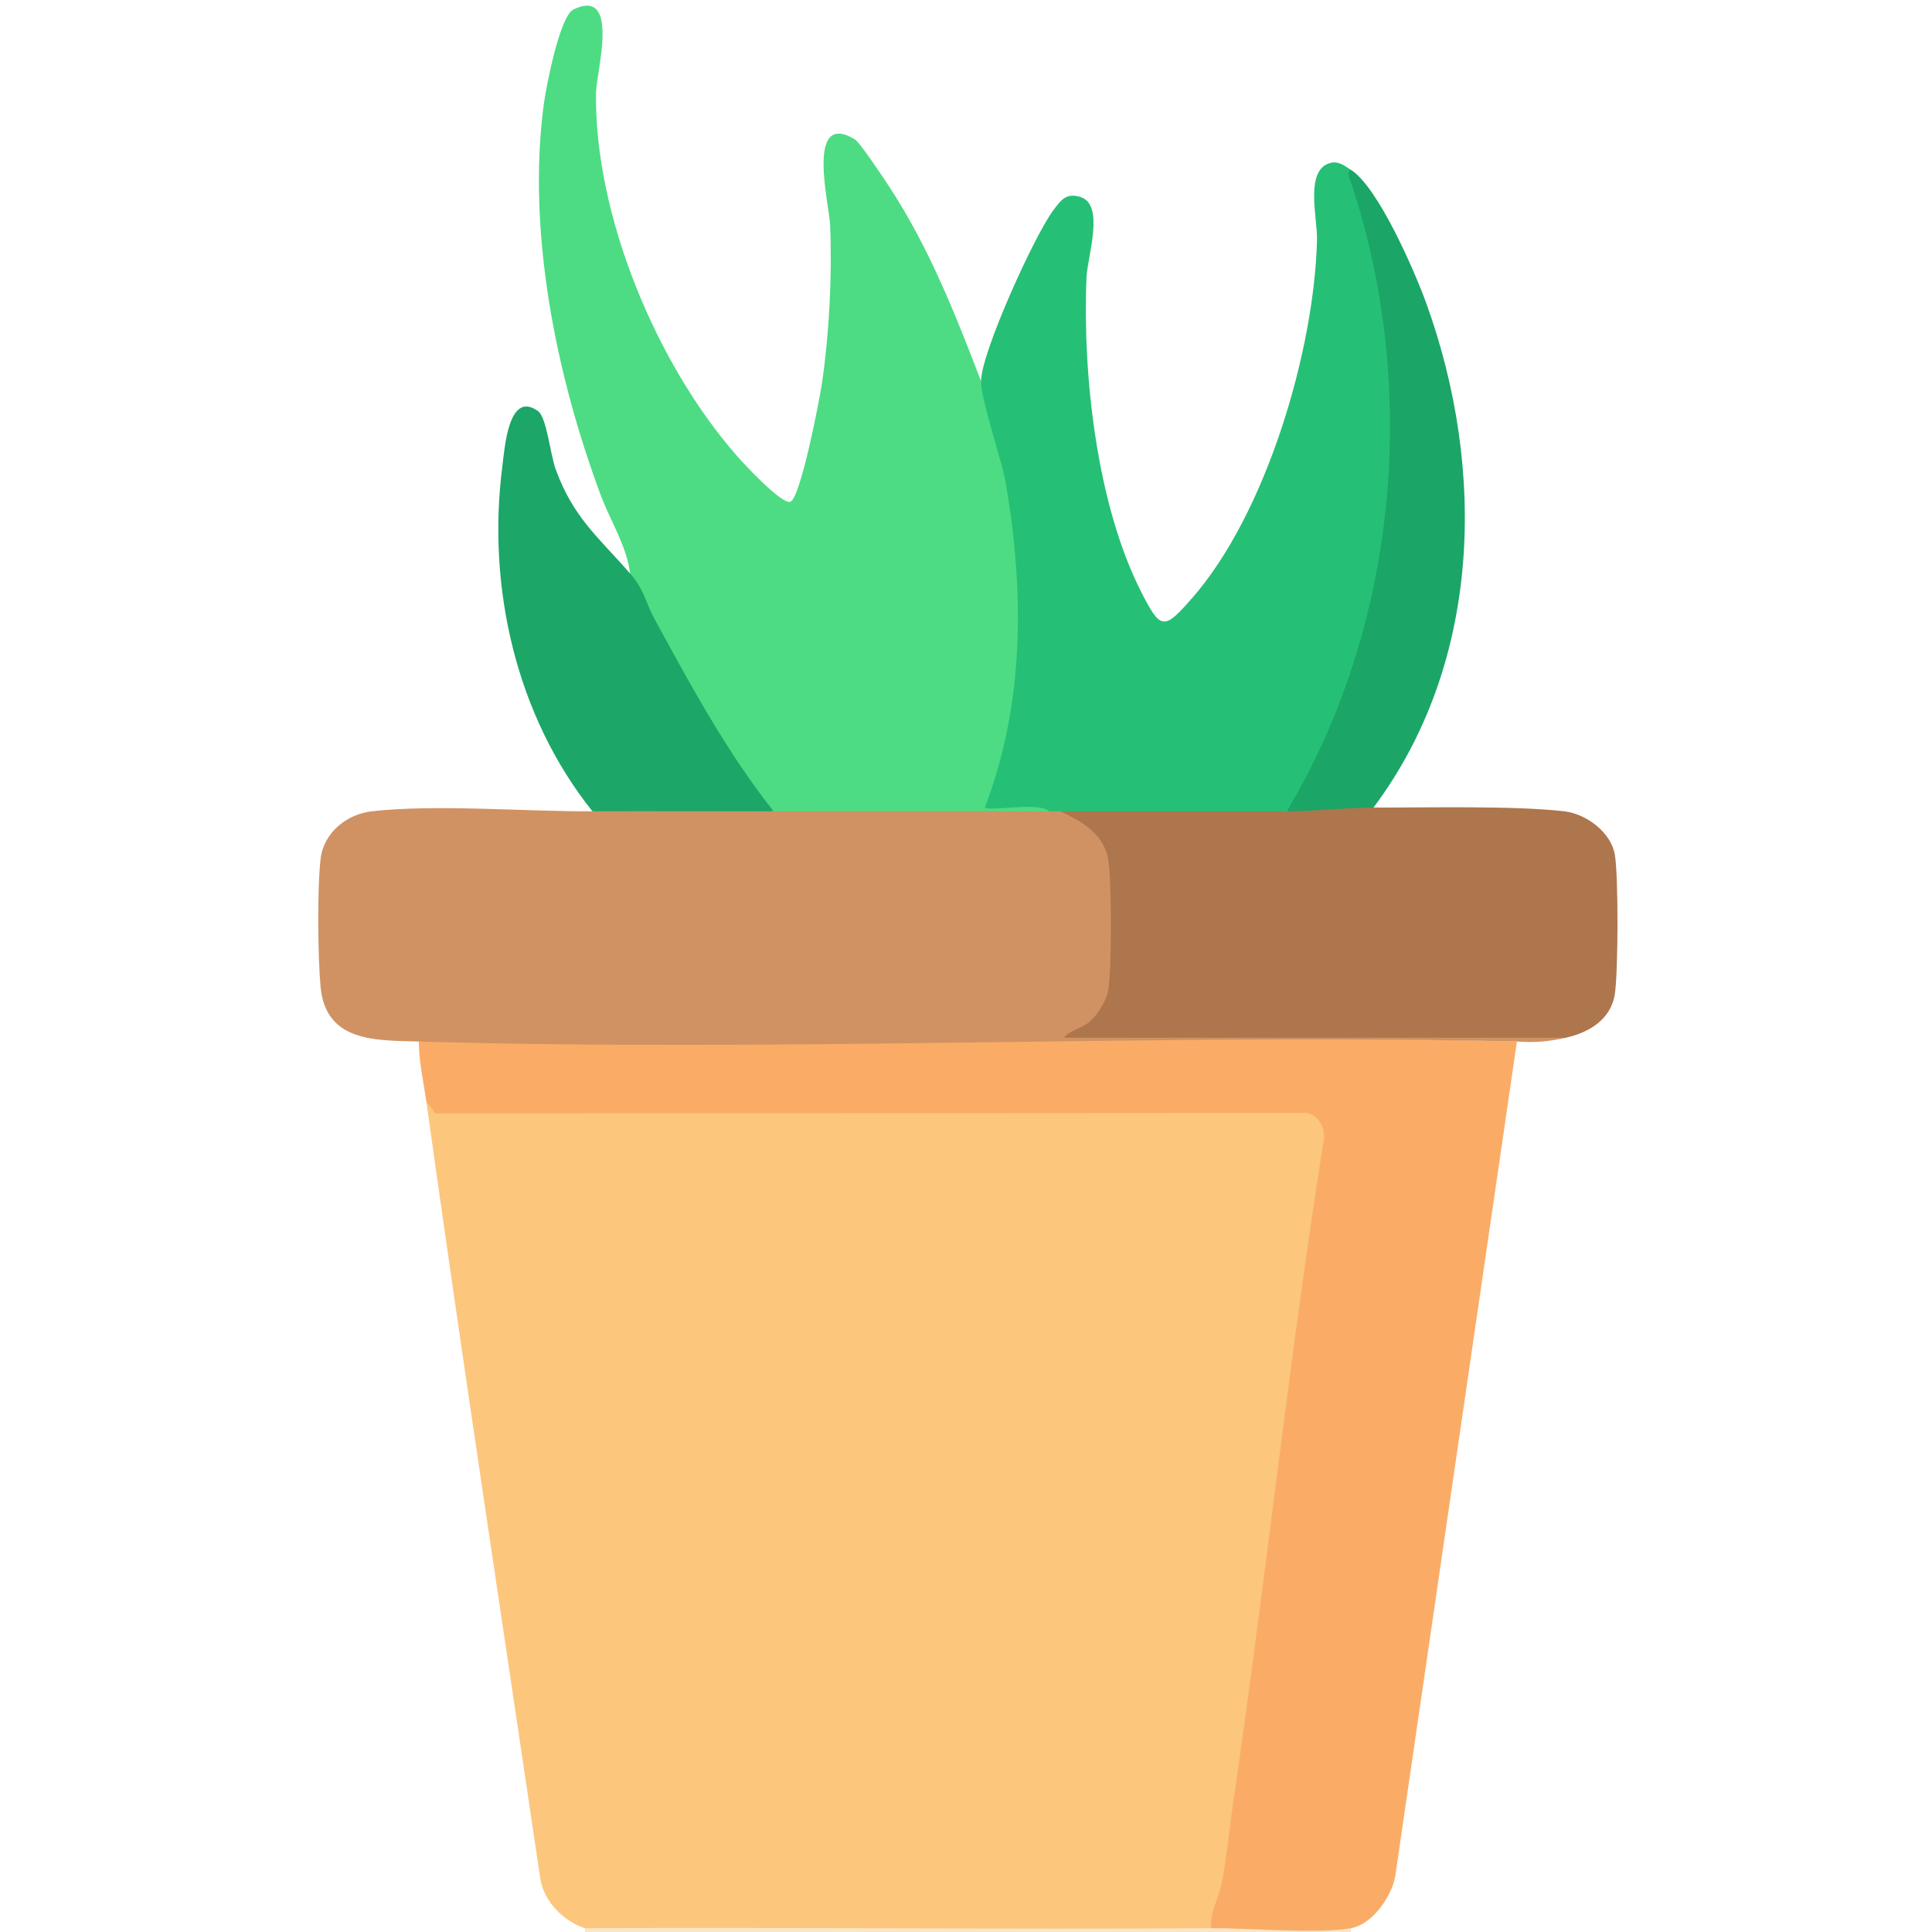 <?xml version="1.0" encoding="UTF-8"?>
<svg id="Ebene_1" xmlns="http://www.w3.org/2000/svg" version="1.1" viewBox="0 0 512 512">
  <!-- Generator: Adobe Illustrator 29.5.1, SVG Export Plug-In . SVG Version: 2.1.0 Build 141)  -->
  <defs>
    <style>
      .st0 {
        fill: #ad764d;
      }

      .st1 {
        fill: #fcc67d;
      }

      .st2 {
        fill: #f9e6c8;
      }

      .st3 {
        fill: #1ba567;
      }

      .st4 {
        fill: #faac66;
      }

      .st5 {
        fill: #25c075;
      }

      .st6 {
        fill: #d09263;
      }

      .st7 {
        fill: #4ddc83;
      }

      .st8 {
        fill: #1ca668;
      }
    </style>
  </defs>
  <path class="st2" d="M321,511l1.68-2c11.22.67,22.41.75,33.59.24l1.74,1.76v1h-203v-1c4.25-.54,8.5-1.04,12.76-1.38s8.51-.67,12.77-.69c38.3-.15,76.63-.06,114.93.18,4.26.03,8.51.31,12.77.63s8.52.77,12.77,1.26Z"/>
  <path class="st1" d="M113,292c1.11-1.15,2.33-.79,3.67,1.08l228.85-.18c4.2.02,7.94,4.48,7.38,8.58-8.96,66.18-18.2,133.23-27.36,198.77-.43,2.8-2.41,9.45-4.55,10.74-55.31.38-110.69-.29-166,0-5.62-1.87-10.59-6.83-11.75-12.75-10.17-68.73-20.64-137.44-30.25-206.25Z"/>
  <path class="st4" d="M402,276l-32.25,221.25c-.99,5.46-6.11,12.76-11.75,13.75-8.92,1.57-26.89-.07-37,0-.44-4.28,1.91-7.67,2.72-11.78,1.36-6.88,2.09-14.79,3.13-21.87,8.62-58.57,14.75-117.53,24.07-175.99,0-3.71-2.5-6.91-6.37-6.42l-229.12.14-2.44-3.08c-.74-5.3-2-10.6-2-16l8.33-1.11c52.63.13,105.28-.17,157.93-.89l8.34,1.44c38.82-.56,77.62-.37,116.4.56Z"/>
  <path class="st7" d="M260,101l2.13,1.54c10.62,35.26,13.84,73.37,2.25,109.71,4.49-.62,8.94-.52,13.37.31l.25,2.44c-24.31,2.45-48.69,2.44-73,0-.93-.36-1.84-.75-2.67-1.26s-1.62-1-2.12-1.7c-13.02-18.3-24.14-38.4-33.94-57.77l.72-2.27c-.85-7.15-5.26-14.02-7.77-20.73-11.81-31.62-19.61-69.9-15.11-103.64.61-4.55,4.22-23.37,7.87-25.13,12.49-6.02,6.04,16.79,5.97,21.96-.49,32.62,16.11,72.28,37.53,96.56,1.95,2.21,11.68,12.66,13.94,11.96,2.73-.85,7.8-27.22,8.44-31.61,1.93-13.35,2.68-28.37,2.13-41.86-.21-5.09-6.61-30.53,6.58-22.57,1.29.78,7.46,10.05,8.84,12.15,10.6,16.04,17.74,34.07,24.58,51.92Z"/>
  <path class="st6" d="M157,215c15.84-2.96,32.15-2.89,48,0,24.32-.04,48.68-.03,73,0,.91-1.94,2.09-1.94,3,0,8.44.96,12.78,4.6,14.73,12.95,1.17,4.99,1.31,30.24-.08,34.89-1.2,4.02-3.04,7.61-6.47,10.16h124.6s1.22,2.01,1.22,2.01c-4.5,1-8.17,1.35-13,1-96.86-2.12-194.18,2.84-291,0-11.23-.33-24.65.31-26.04-14.46-.74-7.88-.91-26.38.02-34.06.83-6.85,6.94-11.73,13.52-12.48,16.88-1.93,40.75.08,58.5,0Z"/>
  <path class="st5" d="M358,45c16.99,41.78,15.98,93.65.74,136.79-2.71,7.67-9.87,27.13-15.23,31.56-.77.63-1.63,1.16-2.52,1.65-19.93,2.71-40.07,2.76-60,0-1,0-2,0-3,0-2.73-2.62-15.4.15-17-1.01,10.47-27.42,10.47-56.48,5.69-85.18-1.21-7.25-6.69-22.49-6.69-27.81,0-7.5,14.22-38.76,19.18-45.32,2-2.64,3.31-4.62,7.09-3.5,6.66,1.96,1.91,15.82,1.68,21.28-1.09,25.82,2.71,60.32,14.55,83.53,5.13,10.05,5.99,10.01,13.46,1.48,19.6-22.38,32.37-65.55,33.07-94.93.14-5.72-3.39-18.71,3.66-20.39,2.1-.5,3.7.83,5.3,1.85Z"/>
  <path class="st0" d="M415,275h-132.99c1.64-2.17,4.75-2.37,7.04-4.46,1.7-1.55,4.01-5.24,4.53-7.47,1.11-4.77,1.13-31.51-.04-36.1-1.64-6.46-7.01-9.31-12.53-11.97,19.98.03,40.02-.05,60,0,2.48-2.32,17.92-3.88,20.45-2.97,1.07.38,1.93,1,2.55,1.97,14.12.06,37.04-.54,50.5,1,5.83.67,12.44,5.52,13.45,11.55.96,5.72.89,31.04-.01,36.88-1.05,6.79-6.89,10.22-12.94,11.56Z"/>
  <path class="st8" d="M167,152c3.84,4.42,3.99,7.5,6.46,12.04,9.58,17.58,19.09,35.19,31.54,50.96-15.98.03-32.02-.07-48,0-20.23-25.3-27.99-59.38-23.88-91.38.64-4.97,1.65-20.26,9.45-14.69,2.3,1.64,3.23,11.33,4.66,15.33,4.64,12.91,11.44,18.17,19.76,27.74Z"/>
  <path class="st3" d="M364,214c-6.92-.03-15.38,1.02-23,1,29.32-48.97,35.06-111.64,17.31-165.82-.31-.95-1.69-3.71-.31-4.18,7.24,4.58,16.95,26.98,20.02,35.48,15.83,43.9,14.67,95.17-14.02,133.52Z"/>
</svg>